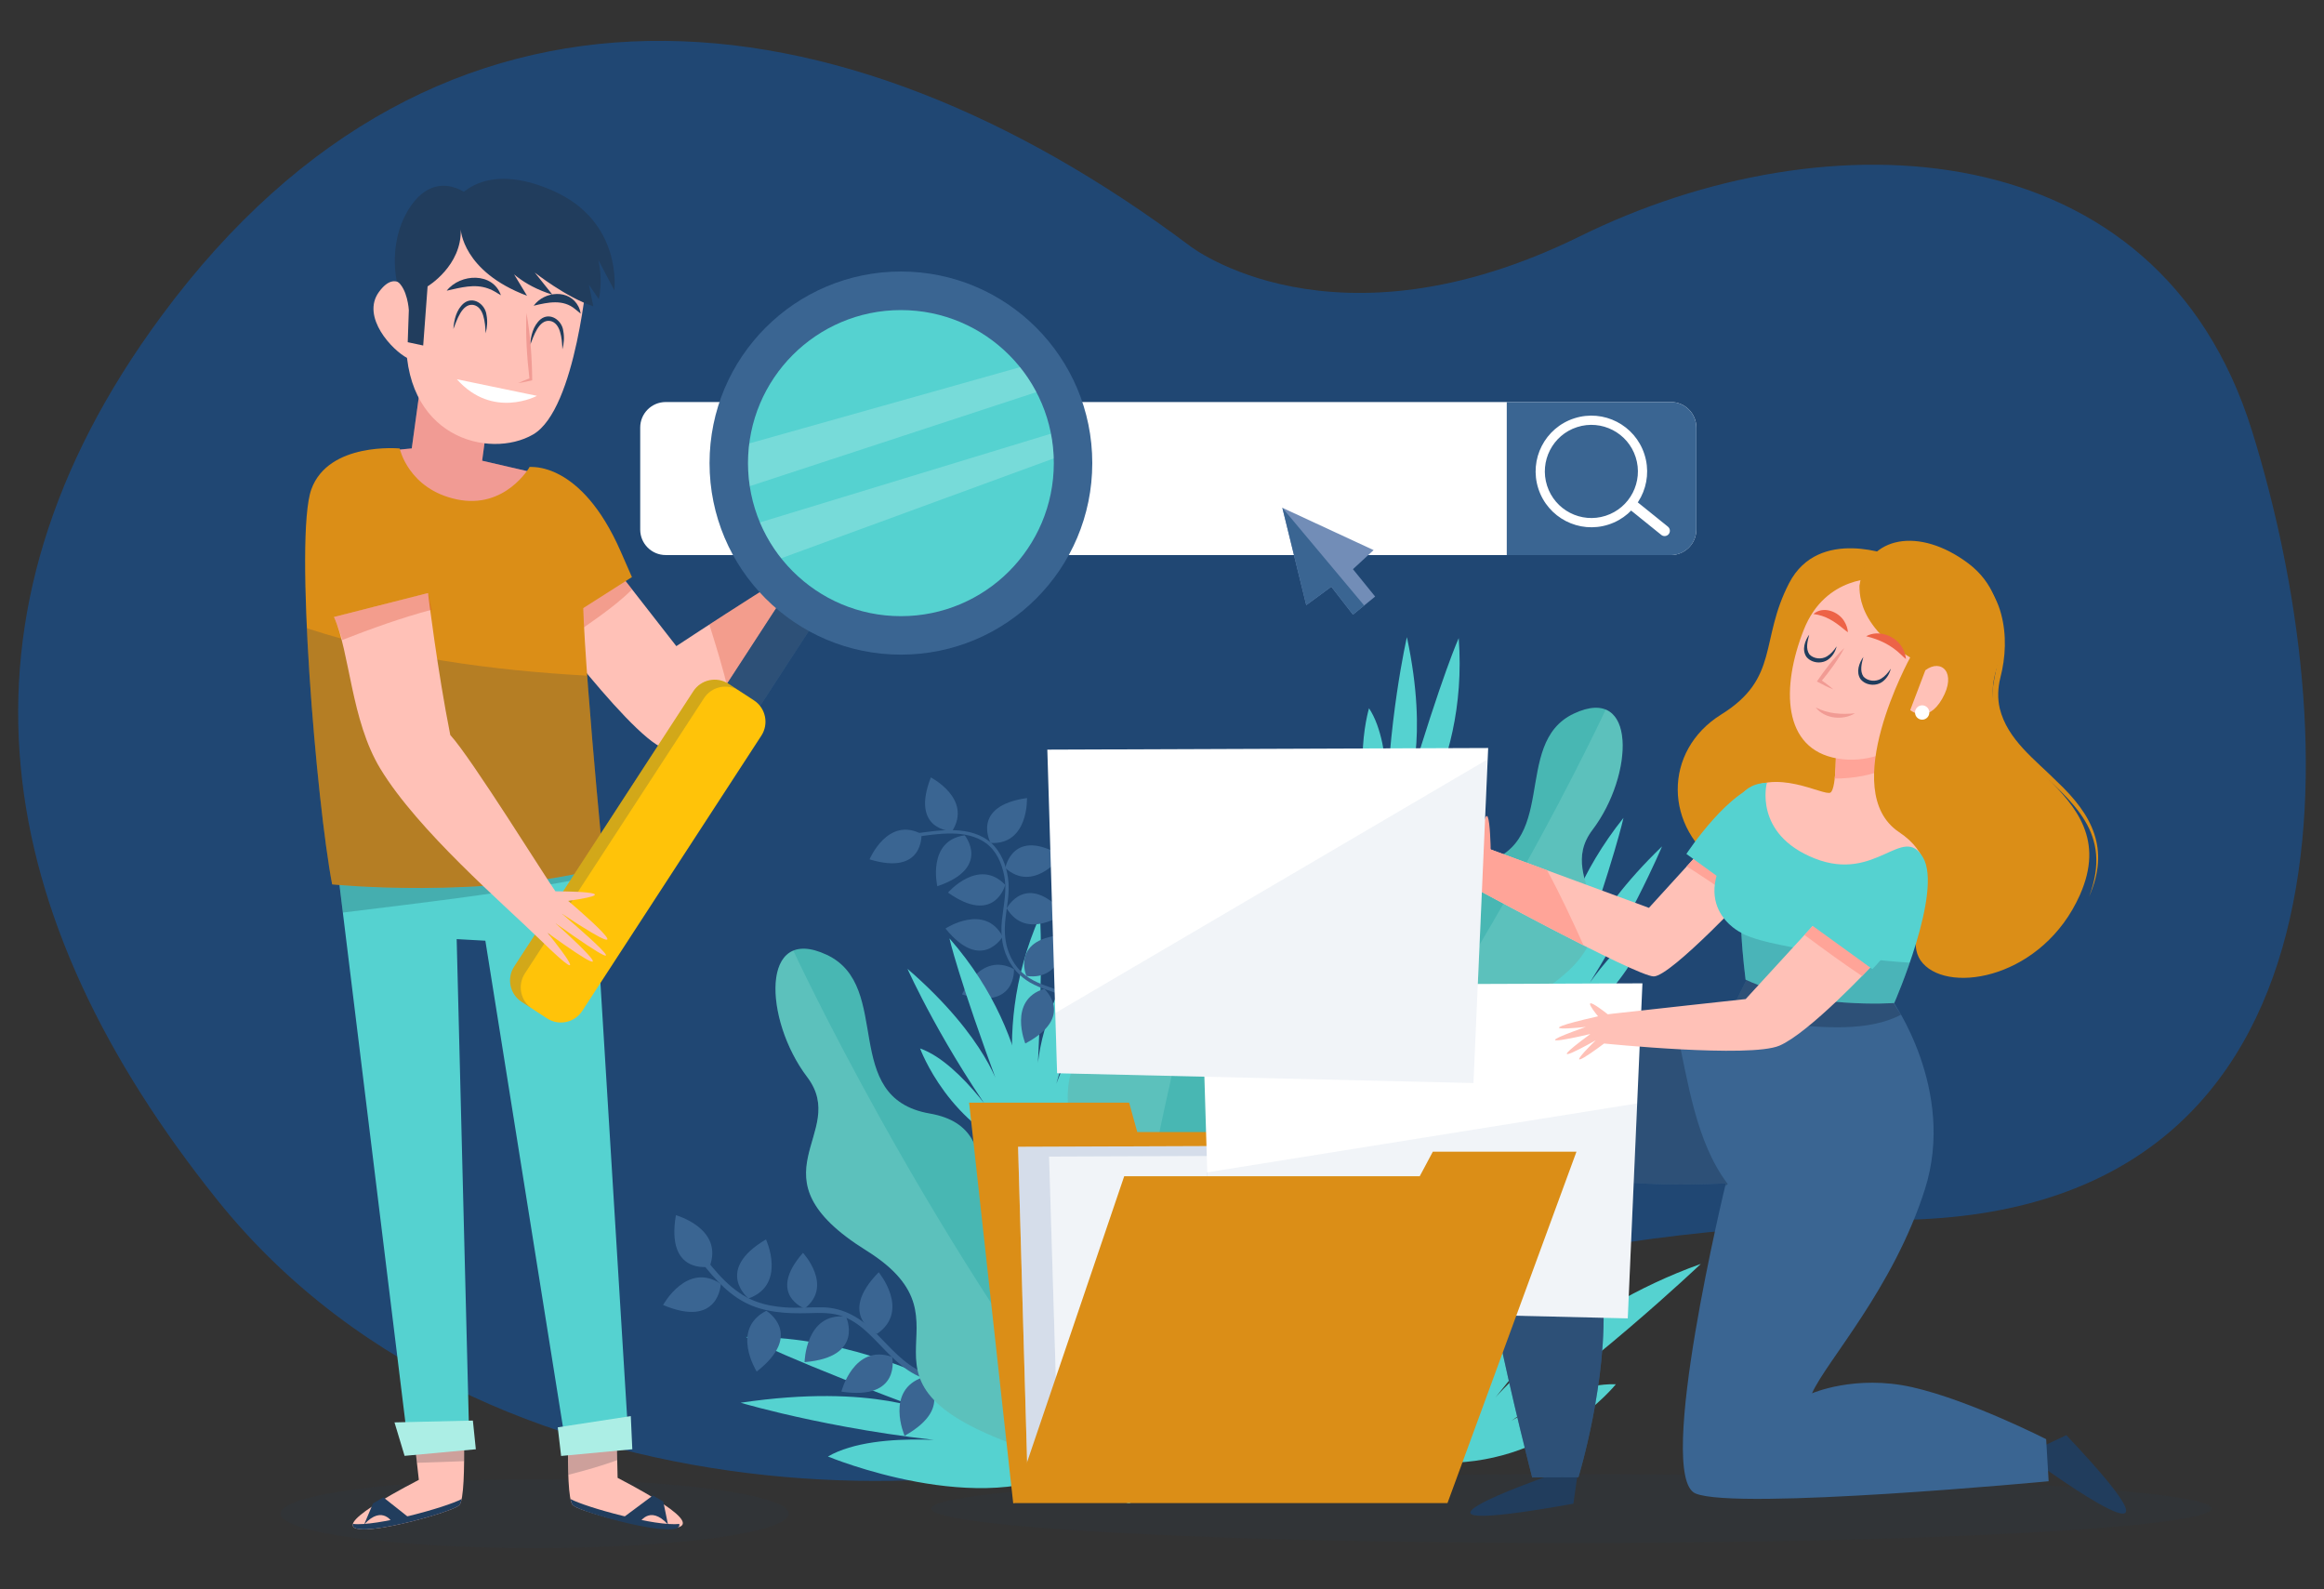 <?xml version="1.0" encoding="utf-8"?>
<!-- Generator: Adobe Illustrator 27.5.0, SVG Export Plug-In . SVG Version: 6.00 Build 0)  -->
<svg version="1.1" id="Livello_1" xmlns="http://www.w3.org/2000/svg" xmlns:xlink="http://www.w3.org/1999/xlink" x="0px" y="0px"
	 viewBox="0 0 1024 700" style="enable-background:new 0 0 1024 700;" xml:space="preserve">
<rect x="0" y="0" width="1024" height="700" fill="#333333" stroke="none"/>
<style type="text/css">
	.st0{opacity:0.7;fill:#19518F;enable-background:new    ;}
	.st1{fill:#FFFFFF;}
	.st2{fill:#3A6592;}
	.st3{fill:#728DB7;}
	.st4{fill:#55D2D0;}
	.st5{fill:#48B7B3;}
	.st6{opacity:0.2;fill:#ACEEE5;enable-background:new    ;}
	.st7{opacity:0.1;fill:#213D5D;enable-background:new    ;}
	.st8{fill:#213D5D;}
	.st9{opacity:0.5;fill:#213D5D;enable-background:new    ;}
	.st10{fill:#DB8E17;}
	.st11{fill:#FFC1B7;}
	.st12{fill:#FFA498;}
	.st13{fill:#F19B94;}
	.st14{fill:#ED6347;}
	.st15{opacity:0.2;fill:#213D5D;enable-background:new    ;}
	.st16{opacity:0.3;fill:#728DB7;enable-background:new    ;}
	.st17{opacity:0.1;fill:#728DB7;enable-background:new    ;}
	.st18{opacity:0.3;fill:#F19B94;enable-background:new    ;}
	.st19{opacity:0.2;fill:#091E30;enable-background:new    ;}
	.st20{fill:#ACEEE5;}
	.st21{opacity:0.3;fill:#D74C2E;enable-background:new    ;}
	.st22{fill:#FFC309;}
	.st23{opacity:0.2;fill:#FFFFFF;enable-background:new    ;}
</style>
<g>
	<path class="st0" d="M524.28,108.34c0,0,63.12,49.33,171.97-4.29c108.83-53.62,254.69-47.18,296.04,85.79
		s48.97,341.41-150.19,347.45c-180.03,5.46-238.41,34.61-305.88,81.78S220.4,684.1,95.8,528.69
		C-3.95,404.28-27.44,272.65,71.1,139.25C193.81-26.94,369.74-7.48,524.28,108.34z"/>
	<g>
		<g>
			<path class="st1" d="M747.44,233.29c0,6.2-5.03,11.23-11.23,11.23H293.32c-6.2,0-11.23-5.03-11.23-11.23v-44.95
				c0-6.2,5.03-11.23,11.23-11.23h442.89c6.2,0,11.23,5.03,11.23,11.23L747.44,233.29L747.44,233.29z"/>
			<path class="st2" d="M736.21,177.11h-72.3v67.43h72.3c6.2,0,11.23-5.03,11.23-11.23v-44.95
				C747.44,182.14,742.41,177.11,736.21,177.11z"/>
			<g>
				<path class="st1" d="M693.68,184.28c-12.92,4.15-20.03,18-15.87,30.93c4.15,12.93,17.99,20.04,30.9,15.89
					c12.92-4.15,20.03-18,15.87-30.93C720.43,187.23,706.59,180.13,693.68,184.28z M720.71,201.41
					c3.46,10.79-2.47,22.35-13.25,25.81c-10.78,3.47-22.33-2.47-25.79-13.26c-3.46-10.79,2.47-22.35,13.25-25.81
					C705.7,184.69,717.25,190.62,720.71,201.41z"/>
				<path class="st1" d="M734.92,232.02c1,0.81,1.15,2.28,0.34,3.28l0,0c-0.81,1-2.28,1.15-3.27,0.34l-13.48-10.87
					c-1-0.81-1.15-2.28-0.34-3.28l0,0c0.81-1,2.28-1.15,3.27-0.34L734.92,232.02z"/>
			</g>
		</g>
		<g>
			<polygon class="st3" points="575.56,266.58 565.02,223.69 605.24,242.34 596.14,250.74 605.91,262.8 596.14,270.76 586.6,258.47 
							"/>
			<polygon class="st2" points="575.56,266.58 565.02,223.69 601.08,266.73 596.14,270.76 586.6,258.47 			"/>
		</g>
	</g>
	<g>
		<path class="st4" d="M453.55,505c0,0-20-45.48,4.66-101.46c0,0,1.54,16.8-1.13,70.74c0,0-1.79-23.52,22.8-63.52
			c0,0-4.38,38.44-19.51,82.47c0,0,8.75-35.3,24.76-47.37C485.12,445.87,483.47,483.3,453.55,505z"/>
		<g>
			<g>
				<g>
					<path class="st2" d="M403.52,368.67c9.73-1.35,22.1-3.48,30.73,2.63c4.72,3.34,7.12,8.89,8.22,14.42
						c1.32,6.6-0.32,13.16-1.01,19.73c-0.69,6.68,0.19,13.26,3.79,19.04c2.91,4.71,7.1,8,12.17,10.12
						c4.89,2.06,10.15,3.22,14.77,5.92c5.23,3.05,9.24,7.82,11.48,13.43c4.89,12.23,2.76,26.49,0.28,39.02
						c-0.19,0.96,1.27,1.36,1.46,0.4c2.28-11.54,4.07-23.95,1.09-35.54c-1.43-5.56-4.12-10.63-8.27-14.62
						c-4.16-4.01-9.33-6.15-14.72-7.98c-5.48-1.87-10.81-3.91-14.72-8.42c-4.93-5.69-6.56-13.03-5.93-20.38
						c0.57-6.62,2.28-13.12,1.28-19.8c-0.84-5.6-3.11-11.44-7.41-15.28c-8.92-7.96-22.86-5.64-33.61-4.15
						C402.16,367.34,402.57,368.79,403.52,368.67L403.52,368.67z"/>
				</g>
			</g>
			<path class="st2" d="M406.02,367.41c0,0,1.24,18.53-22.88,11.17C383.14,378.57,391.11,359.52,406.02,367.41z"/>
			<path class="st2" d="M460.1,435.62c0,0,13.95,12.26-8.33,24.07C451.77,459.7,443.97,440.56,460.1,435.62z"/>
			<path class="st2" d="M446.77,426.91c0,0,1.24,18.53-22.88,11.17C423.9,438.09,431.86,419.03,446.77,426.91z"/>
			<path class="st2" d="M452.25,429.93c0,0-7.34-17.06,17.84-18.17C470.1,411.75,468.94,432.39,452.25,429.93z"/>
			<path class="st2" d="M441.81,412.59c0,0-9.34,16.05-25.21-3.55C416.6,409.04,433.86,397.71,441.81,412.59z"/>
			<path class="st2" d="M443.58,400.15c0,0,8.5-16.51,25.36,2.25C468.94,402.4,452.28,414.61,443.58,400.15z"/>
			<path class="st2" d="M442.96,382.38c0,0,3.26-18.29,24.89-5.33C467.85,377.04,455.53,393.62,442.96,382.38z"/>
			<path class="st2" d="M442.93,389.82c0,0-4.66,17.98-25.23,3.39C417.69,393.21,431.26,377.63,442.93,389.82z"/>
			<path class="st2" d="M436.5,371.37c0,0-8.96-16.27,16.01-19.81C452.5,351.54,453.33,372.19,436.5,371.37z"/>
			<path class="st2" d="M425.07,367.99c0,0,11.81,14.34-12.07,22.43C412.98,390.41,408.36,370.28,425.07,367.99z"/>
			<path class="st2" d="M419.52,366.18c0,0-18.56-0.2-9.37-23.7C410.15,342.5,428.54,351.91,419.52,366.18z"/>
		</g>
		<path class="st4" d="M473.3,645.79c0,0-66.77-57.74-144.59-56.82c0,0,18.89,10.2,83.34,34.01c0,0-26.62-13.86-85.71-5.03
			c0,0,47.15,14.08,106.25,18.34c0,0-45.66-7.39-67.79,5.34C364.78,641.63,432.94,670,473.3,645.79z"/>
		<path class="st4" d="M453.28,508.77c0,0,5.4-49.39-34.93-95.37c0,0,3.58,16.48,22.34,67.12c0,0-5.35-22.97-40.83-53.72
			c0,0,15.73,35.34,43.39,72.79c0,0-18.95-31.03-37.84-37.72C405.4,461.88,418.23,497.08,453.28,508.77z"/>
		<path class="st4" d="M613.23,378.29c0,0,34.04-36.17,29.51-97.17c0,0-7.06,15.32-22.57,67.06c0,0,9.55-21.57-0.26-67.5
			c0,0-8.72,37.68-9.18,84.25c0,0,3.56-36.19-7.51-52.92C603.24,311.99,592.3,347.82,613.23,378.29z"/>
		<path class="st4" d="M682.08,456.27c0,0-4.53-48.76,33.25-95.96c0,0-3.48,16.49-21.32,67.46c0,0,5.17-23,38.31-54.9
			c0,0-14.89,35.67-40.86,73.91c0,0,17.83-31.53,35.39-38.92C726.84,407.84,714.63,443.26,682.08,456.27z"/>
		<path class="st4" d="M632.08,644.28c0,0,11.04-63.44,80.74-100.44c0,0-10.74,18.56-53.89,71.79c0,0,32.75-38.24,90.49-58.84
			c0,0-50.86,48.42-100.84,81.07c0,0,36.2-29,63.41-28.05C711.98,609.8,682.29,646.92,632.08,644.28z"/>
		<g>
			<g>
				<g>
					<path class="st2" d="M306.62,552.77c6,7.98,12.6,16.29,21.6,21c8.57,4.48,18.45,4.98,27.94,4.72
						c5.43-0.15,10.59-0.39,15.75,1.63c4.15,1.63,7.72,4.4,10.92,7.44c6.63,6.3,12.28,13.73,20.54,18.03
						c6.43,3.36,13.88,4.72,21.09,4.29c8.4-0.5,16.4-3.26,24.18-6.28c1.4-0.54,0.8-2.82-0.63-2.28
						c-13.26,5.14-27.73,9.21-41.47,3.18c-8.52-3.74-14.31-10.98-20.75-17.37c-6.48-6.43-13.96-11.05-23.33-11.22
						c-5.54-0.11-11.02,0.43-16.58,0.03c-4.45-0.32-8.88-1.09-13.06-2.7c-10.35-3.97-17.71-13.08-24.16-21.69
						C307.75,550.37,305.7,551.54,306.62,552.77L306.62,552.77z"/>
				</g>
			</g>
			<path class="st2" d="M312.67,558c0,0-19.39,3.79-14.85-22.67C297.82,535.33,318.99,541.2,312.67,558z"/>
			<path class="st2" d="M386.48,587.58c0,0-18.1-7.93,0.69-27.11C387.16,560.47,401.23,577.36,386.48,587.58z"/>
			<path class="st2" d="M406.83,606.68c0,0,15.15,12.68-8.25,25.83C398.59,632.5,389.81,612.35,406.83,606.68z"/>
			<path class="st2" d="M393.11,597.77c0,0,4.15,19.33-22.38,15.28C370.72,613.07,376.19,591.77,393.11,597.77z"/>
			<path class="st2" d="M372.76,580.01c0,0,8.5,17.84-18.25,20.05C354.51,600.07,354.92,578.07,372.76,580.01z"/>
			<path class="st2" d="M354.51,576.45c0,0-16.74-6.28-0.7-24.53C353.81,551.92,367.35,566.49,354.51,576.45z"/>
			<path class="st2" d="M337.65,577.44c0,0,16.9,10.24-4.23,26.78C333.42,604.21,321.68,585.62,337.65,577.44z"/>
			<path class="st2" d="M317.61,565.58c0,0-0.71,19.76-25.44,9.32C292.17,574.91,302.7,555.6,317.61,565.58z"/>
			<path class="st2" d="M329.82,572c0,0-15.42-12.35,7.69-26C337.52,546,346.72,565.96,329.82,572z"/>
		</g>
		<g>
			<path class="st5" d="M488.11,636.95c0,0,17.44-79.52-23.26-86.3c-49.2-8.2-15.34-53.18-55.23-60.12
				c-39.9-6.95-15.79-55.98-45.28-69.88s-27.76,28.65-8.68,53.81c19.08,25.17-26.88,43.4,26.02,76.39s-18.22,57.29,71.13,87.66
				C542.15,668.92,488.11,636.95,488.11,636.95z"/>
			<path class="st6" d="M490.36,649.93c-1.04-1.39-2.1-2.81-3.22-4.25c-81.27-105.55-137.42-226.55-137.58-226.9
				c-13.17,5.42-8.88,35.92,6.1,55.7c19.08,25.17-26.88,43.4,26.02,76.39c52.91,32.99-18.22,57.29,71.13,87.66
				C470.38,644.51,482.39,648.07,490.36,649.93z"/>
		</g>
		<g>
			<path class="st5" d="M495.11,641.27c0,0,66.34-47.11,40.79-79.52c-30.9-39.19,24.39-49.67-0.47-81.66
				c-24.86-31.99,25.93-52.06,13.45-82.19c-12.49-30.13-39.8,2.52-42.58,33.99c-2.79,31.48-49.07,14.03-32.07,74.04
				c16.99,60.02-51.98,30.14-6.28,112.75S495.11,641.27,495.11,641.27z"/>
			<path class="st6" d="M488.06,652.38c0.16-1.73,0.32-3.49,0.47-5.31c10.78-132.81,50.55-260.15,50.67-260.51
				c-13.38-4.84-30.71,20.59-32.91,45.33c-2.79,31.48-49.07,14.03-32.07,74.04c16.99,60.02-51.98,30.14-6.28,112.75
				C476.92,634.92,483.41,645.64,488.06,652.38z"/>
		</g>
		<g>
			<path class="st5" d="M575.76,520.05c0,0-16.59-75.61,22.11-82.07c46.78-7.81,14.58-50.56,52.52-57.17
				c37.94-6.61,15.01-53.23,43.06-66.44c28.04-13.2,26.39,27.24,8.25,51.17c-18.14,23.94,25.56,41.27-24.74,72.64
				c-50.31,31.37,17.32,54.47-67.62,83.36C524.38,550.44,575.76,520.05,575.76,520.05z"/>
			<path class="st6" d="M573.62,532.39c1-1.32,2.01-2.67,3.06-4.05c77.29-100.36,130.66-215.43,130.83-215.75
				c12.52,5.15,8.45,34.15-5.81,52.96c-18.14,23.94,25.56,41.27-24.74,72.64c-50.31,31.37,17.32,54.47-67.62,83.36
				C592.62,527.22,581.21,530.61,573.62,532.39z"/>
		</g>
	</g>
	<g>
		<g>
			<ellipse class="st7" cx="692.41" cy="664.57" rx="282.08" ry="15.17"/>
		</g>
		<g>
			<g>
				<g>
					<path class="st8" d="M680.51,650.8c0,0-81.37,28.5,12.76,11.63l2.37-16.79L680.51,650.8z"/>
					<path class="st8" d="M898.22,644.91c0,0,77.99,56.83,12.25-12.68l-15.34,7.23L898.22,644.91z"/>
				</g>
				<g>
					<path class="st2" d="M833.62,440.49c0,0,28.46,39.57,14.53,83.43c-13.95,43.86-43.69,76.01-49.73,89.88
						c0,0,19.03-8.36,44.13-2.7c25.11,5.66,59.03,22.9,59.03,22.9l1.09,18.54c0,0-137.55,12.96-155.58,5.39
						c-18.03-7.57,13.35-136.64,13.35-136.64s-44.32,2.9-69.38-4.88c0,0,12.8,17.95,15.23,54.57c2.43,36.62-10.81,79.8-10.81,79.8
						l-20.36,0.09c0,0-34.69-132.45-27.3-168.09c7.38-35.62,110.4-28.34,110.4-28.34l11.7-23.55L833.62,440.49z"/>
					<path class="st9" d="M787.58,451.16c15.13,1.5,35.55,3.49,50.01-4.13c-1.51-2.5-4.66-7.09-4.66-7.09l-63.01-9.02l-7.86,15.81
						C770.43,448.79,778.93,450.31,787.58,451.16z"/>
					<path class="st9" d="M760.44,521.3c0,0-0.08,0.43-0.2,1.23c0.3-0.35,0.65-0.66,1.06-0.9c-14.1-18.57-17.51-45.15-22.52-67.76
						c-30.23-0.13-85.61,3.17-90.95,28.94c-7.38,35.62,27.3,168.09,27.3,168.09l20.36-0.09c0,0,13.22-43.18,10.81-79.8
						c-2.43-36.62-15.23-54.57-15.23-54.57C716.12,524.19,760.44,521.3,760.44,521.3z"/>
				</g>
			</g>
			<g>
				<g>
					<g>
						<path class="st10" d="M834.42,245.16c0,0-32.99-13.53-46.09,11.71c-13.1,25.23-4.1,41.82-29.89,57.86
							c-25.79,16.04-25.5,50.13,0.3,67.14c25.79,16.99,72.61-8.55,72.61-8.55L834.42,245.16z"/>
					</g>
					<g>
						<path class="st11" d="M808.91,328.05c0,0,0.47,19.21-2.34,21.08c-2.8,1.87-24.8-11.71-38.84,0.47s23.39,60.41,34.16,60.88
							c10.77,0.47,51.94-12.18,51.48-25.76c-0.47-13.58-22.94-27.63-21.06-55.73C834.18,300.89,808.91,328.05,808.91,328.05z"/>
						<path class="st12" d="M808.42,342.99c8.36-0.07,16.49-1.39,24-4.96c-0.26-2.89-0.31-5.89-0.11-9.05
							c1.87-28.09-23.39-0.93-23.39-0.93S809.13,336.74,808.42,342.99z"/>
						<path class="st11" d="M827.52,254.87c0,0-23.17-1.74-32.76,22.62c-9.95,25.27-9.47,52.5,14.86,56.66
							c24.34,4.15,47.14-17.53,48.55-36C859.57,279.69,856.07,257.18,827.52,254.87z"/>
					</g>
					<g>
						<g>
							<path class="st10" d="M819.56,256.62c0,0-3.85,17.56,22.11,33.02c0,0-32.29,58.65-4.92,76.93
								c27.37,18.26-1.77,44.13,10.51,57.82c12.29,13.7,53.03,6.11,69.16-30.08c21.76-48.82-49.48-57.6-36.86-99.05
								c0,0,10.17-30.21-12.29-47.07C845.54,231.88,823.08,236.26,819.56,256.62z"/>
							<g>
								<path class="st10" d="M920.51,394.96c10.57-28.21-7.06-41.5-25.87-58.76c-6.83-6.55-13.64-14.03-15.9-23.56
									c-2.7-9.62,2.2-18.61,2.17-28.16c0.28-9.09-1.81-18.52-7.45-25.77c-8.15-10.14-23.08-17.83-36.24-16.31
									c-9.68,1-16.79,8.67-18.14,18.21c0.77-9.83,8.03-18.05,17.95-19.46c9.57-1.48,19.19,1.92,27.3,6.81
									c8.4,4.73,14.85,12.93,17.34,22.29c2.56,9.33,2.09,19.27-0.31,28.47c-1.08,4.37-1.25,9-0.23,13.37
									c3.4,13.81,15.55,22.5,25.24,32.23C921.95,358.96,929.77,373.99,920.51,394.96L920.51,394.96z"/>
							</g>
						</g>
						<path class="st11" d="M848.35,295.26l-6.67,17.56c0,0,7.51,6.45,14.04-4.92C862.39,296.32,855.37,289.99,848.35,295.26z"/>
					</g>
				</g>
				<g>
					<path class="st1" d="M850.1,313.88c0,1.74-1.41,3.16-3.15,3.16c-1.74,0-3.15-1.42-3.15-3.16c0-1.74,1.41-3.16,3.15-3.16
						C848.68,310.72,850.1,312.14,850.1,313.88z"/>
					<g>
						<g>
							<path class="st13" d="M812.66,285.43c-2.87,5.42-6.5,10.29-10.39,14.98l-0.2-1.12c1.95,1.38,3.88,2.78,5.69,4.4
								c-2.25-0.88-4.38-1.97-6.48-3.1l-0.71-0.38C804.16,294.94,808.01,289.86,812.66,285.43L812.66,285.43z"/>
						</g>
						<g>
							<path class="st8" d="M797.18,279.58c-0.75,2.89-1.67,6.19,0.08,8.69c1.89,2.02,5.34,2.33,7.71,0.9
								c1.68-1,3.11-2.62,4.29-4.42c-0.5,2.12-1.64,4.15-3.49,5.61c-2.86,2.28-7.55,1.87-9.86-1.04
								C793.85,286.21,795.28,282.21,797.18,279.58L797.18,279.58z"/>
						</g>
						<g>
							<path class="st8" d="M821.03,289.41c-0.75,2.89-1.67,6.19,0.08,8.69c1.89,2.02,5.34,2.33,7.71,0.9
								c1.68-1,3.11-2.62,4.29-4.42c-0.5,2.12-1.64,4.15-3.49,5.61c-2.86,2.28-7.55,1.87-9.86-1.04
								C817.71,296.05,819.14,292.04,821.03,289.41L821.03,289.41z"/>
						</g>
						<g>
							<path class="st13" d="M800.03,311.65c5.53,2.83,11.32,3.17,17.32,2.58C812,317.46,804.01,316.71,800.03,311.65L800.03,311.65
								z"/>
						</g>
						<g>
							<path class="st14" d="M822.26,280.28c5.31-2.93,12.53-0.39,15.66,4.61c1.09,1.62,1.71,3.53,1.89,5.46
								c-0.81-0.61-1.4-1.28-2.08-1.87C833.35,284.21,828.23,281.74,822.26,280.28L822.26,280.28z"/>
						</g>
						<g>
							<path class="st14" d="M799.05,270.5c4.16-3.7,11.02-1.17,13.6,3.25c0.89,1.46,1.46,3.08,1.58,4.77
								c-0.75-0.47-1.36-0.98-1.95-1.48C808.29,273.73,804.36,271.14,799.05,270.5L799.05,270.5z"/>
						</g>
					</g>
				</g>
			</g>
			<g>
				<g>
					<g>
						<path class="st11" d="M748.31,376.05l-21.76,23.89l-80.02-29.51l-2.8,17.56c0,0,77.22,42.15,84.94,42.15
							s44.93-40.04,44.93-40.04L748.31,376.05z"/>
						<path class="st12" d="M681.65,383.37l-35.11-12.95l-2.8,17.56c0,0,29.62,16.17,54.01,28.48
							C692.68,405.28,687.55,394.14,681.65,383.37z"/>
						<path class="st12" d="M767.5,396.52c3.69-3.84,6.09-6.42,6.09-6.42l-25.27-14.05l-5.13,5.64
							C751.3,386.62,758.84,392.59,767.5,396.52z"/>
						<path class="st12" d="M656.88,376.94c0,0-0.3-35.44-4.76-5.35C647.64,401.66,656.88,376.94,656.88,376.94z"/>
					</g>
					<path class="st4" d="M761.37,389.43l-18.31-13.24c0,0,19.72-30.17,35.44-31.28C778.5,344.91,762.77,376.19,761.37,389.43z"/>
				</g>
				<g>
					<path class="st4" d="M778.5,344.91c0,0-6.08,22.48,21.06,33.25c27.14,10.78,38.84-15.46,47.73-0.47s-12.64,64.16-12.64,64.16
						s-37.44,2.81-65.51-10.3c0,0-1.4-10.78-1.87-20.61c0,0-26.67-12.41,0-44.02l0.47-17.33
						C767.74,349.59,771.02,344.91,778.5,344.91z"/>
					<path class="st15" d="M822.66,422.32c-12.87-1.62-25.81-3.49-38.5-6.12c-5.55-1.15-11.56-2.54-16.87-5.08
						c0.47,9.79,1.86,20.43,1.86,20.43c28.07,13.11,65.51,10.3,65.51,10.3s3.33-7.62,6.83-17.76
						C835.19,423.69,828.91,423.12,822.66,422.32z"/>
				</g>
			</g>
			<g>
				<g>
					<g>
						<polygon class="st10" points="484.56,652.07 446.43,662.15 427.01,485.75 497.51,485.75 501.11,498.71 587.43,498.71 
							596.07,646.31 						"/>
						<polygon class="st1" points="452.9,655.67 448.59,505.2 642.83,504.47 602.54,651.36 						"/>
						<polygon class="st16" points="452.9,655.67 448.59,505.2 642.83,504.47 602.54,651.36 						"/>
						<polygon class="st1" points="466.58,652.07 462.25,509.52 656.5,508.8 616.22,655.67 						"/>
						<polygon class="st17" points="466.58,652.07 462.25,509.52 656.5,508.8 616.22,655.67 						"/>
					</g>
					<g>
						<polygon class="st1" points="533.77,576.47 529.45,433.91 723.69,433.19 717.22,580.78 						"/>
						<polygon class="st17" points="531.66,516.5 533.77,576.47 717.22,580.78 721.37,486.09 						"/>
					</g>
					<g>
						<polygon class="st1" points="465.78,472.79 461.47,330.24 655.72,329.52 649.24,477.12 						"/>
						<polygon class="st17" points="464.99,446.28 465.78,472.79 649.24,477.12 655.49,334.5 						"/>
					</g>
					<polygon class="st10" points="446.43,662.15 637.79,662.15 694.62,507.36 631.33,507.36 625.57,518.16 495.35,518.16 					"/>
				</g>
				<g>
					<path class="st11" d="M805.54,400.48l-36.36,39.64c0,0-47.56,5.18-58.31,6.41c-0.96,0.11-1.75,0.2-2.45,0.3
						c-12.33-9.59-7.12-2.58-4.29,0.89c-35.25,8.02-5.39,4.67-5.39,4.67c-31.66,11.18,2.01,3.12,2.01,3.12
						c-24.67,18.17,2.33,2.79,2.33,2.79c-18.33,18.09,3.72,1.4,3.72,1.4s64.25,6.53,77.29,0.93c13.03-5.6,40.04-34.49,40.04-34.49
						C813.42,419.61,805.54,400.48,805.54,400.48z"/>
					<path class="st12" d="M820.44,429.98c2.3-2.36,3.69-3.86,3.69-3.86c-10.71-6.53-18.58-25.65-18.58-25.65l-10.46,11.4
						C803.43,418.08,811.82,424.19,820.44,429.98z"/>
					<path class="st4" d="M796.57,406.34l28.45,20.58c0,0,9.58-9.87,16.33-20.01c6.75-10.14-28.17-21.15-28.17-21.15L796.57,406.34z
						"/>
				</g>
			</g>
		</g>
	</g>
	<g>
		<g>
			<ellipse class="st7" cx="235.56" cy="666.83" rx="111.96" ry="15.17"/>
		</g>
		<g>
			<g>
				<g>
					<path class="st13" d="M185.76,165.99l-4.33,31.56l-22.11,2.05c0,0,25.69,19.08,47.8,22.39c22.13,3.3,31.53-12.97,31.53-12.97
						l-26.21-6.06l4.07-30.28L185.76,165.99z"/>
					<path class="st18" d="M185.76,165.99l-4.33,31.56l-22.11,2.05c0,0,25.69,19.08,47.8,22.39c22.13,3.3,31.53-12.97,31.53-12.97
						l-26.21-6.06l4.07-30.28L185.76,165.99z"/>
				</g>
				<g>
					<path class="st11" d="M180.13,129.32c0,0-5.11-11.69-13.14-0.73c-8.03,10.96,5.84,25.81,12.65,29.23
						C186.46,161.23,180.13,129.32,180.13,129.32z"/>
					<path class="st11" d="M259.05,118.37c0,0-5.03,61.96-24.16,73.03c-19.12,11.09-58.41,1.54-55.86-45.84
						c3.02-56.42,32.21-61.96,43.78-61.96C234.39,83.63,260.56,98.73,259.05,118.37z"/>
					<path class="st8" d="M214.7,101.31c0,0,2.2,20.22,28.72,28.5l-7.79-9.74c0,0,13.87,10.96,25.79,14.86l-1.94-9.49l4.38,6.34
						c0,0,1.94-7.8-0.24-17.29l7.06,13.39c0,0,3.89-30.2-27.02-43.85s-42.34,3.65-42.34,3.65l6.58-0.73c0,0-14.61-13.64-26.78,3.65
						c-7.09,10.07-8.26,23.22-6.33,33.12c4.86,3.41,5.35,12.91,5.35,12.91l-0.49,14.12l6.82,1.46l1.94-26.06
						c0,0,15.09-9.01,14.61-25.09c0,0,0.73,18.52,29.2,29.23L214.7,101.31z"/>
				</g>
			</g>
			<g>
				<g>
					<path class="st8" d="M199.77,144.93c0.27-4.03,1.31-8.5,4.55-11.3c4.16-3.36,9.49,0.36,10.04,5.1
						c0.53,2.75,0.31,5.52-0.39,8.12c-0.08-2.67-0.31-5.34-1.04-7.75c-0.66-2.27-2.05-4.42-4.47-4.79
						C203.54,133.68,201.29,141.08,199.77,144.93L199.77,144.93z"/>
				</g>
				<g>
					<path class="st8" d="M233.6,151.99c0.27-4.03,1.31-8.5,4.55-11.3c4.16-3.36,9.49,0.36,10.04,5.1c0.53,2.75,0.31,5.52-0.39,8.12
						c-0.08-2.67-0.31-5.34-1.04-7.75c-0.66-2.27-2.05-4.42-4.47-4.79C237.36,140.75,235.11,148.15,233.6,151.99L233.6,151.99z"/>
				</g>
				<g>
					<path class="st13" d="M231.97,137.85c1.75,9.82,2.43,19.74,2.53,29.7c-2.05,0.47-4.11,0.9-6.19,1.23
						c1.78-0.82,3.6-1.56,5.43-2.27l-0.42,0.61C232.18,157.39,231.54,147.64,231.97,137.85L231.97,137.85z"/>
				</g>
				<path class="st1" d="M201.3,167.07l35.29,7.31C236.6,174.38,217.12,184.85,201.3,167.07z"/>
				<g>
					<path class="st8" d="M196.83,128.05c6.01-7.61,20.35-8.24,23.88,2.02c-2.06-1.19-3.75-2.41-5.67-2.99
						C209.02,124.91,202.95,126.72,196.83,128.05L196.83,128.05z"/>
				</g>
				<g>
					<path class="st8" d="M235.14,134.68c4.76-6.47,15.79-7.46,19.76,0.4c0.49,0.97,0.78,2.04,0.98,3.06
						c-0.93-0.62-1.59-1.36-2.4-1.92C248.16,131.7,241.45,133.15,235.14,134.68L235.14,134.68z"/>
				</g>
			</g>
		</g>
		<g>
			<g>
				<g>
					<g>
						<path class="st11" d="M203.61,608.44c0,0,2.67,49.97-1.15,54.54c-3.81,4.57-91.1,27.08-17.91-11.06l-7.24-64.47l22.87,27.46"
							/>
						<g>
							<path class="st8" d="M155.51,671.32c-2.2,7.66,44.2-5.02,46.96-8.33c0.38-0.46,0.69-1.38,0.96-2.63
								C196.57,664.09,165.52,672.6,155.51,671.32z"/>
						</g>
						<path class="st8" d="M164.35,662.32l4.57-2.67l10.96,8.67l-6.67,2.86c0,0-4.47-8.67-12.76,0.38L164.35,662.32z"/>
					</g>
					<path class="st19" d="M204.5,643.7c0.15-15.75-0.89-35.25-0.89-35.25l-3.44,6.49l-22.87-27.46l6.4,56.94
						C190.63,644.14,197.57,643.9,204.5,643.7z"/>
				</g>
				<g>
					<g>
						<path class="st11" d="M251.16,608.44c0,0-2.67,49.97,1.15,54.54c3.81,4.57,93.01,26.2,19.82-11.94l-1.79-77.31l-15.74,41.19"
							/>
						<g>
							<path class="st8" d="M299.27,671.32c2.2,7.66-44.2-5.02-46.96-8.33c-0.38-0.46-0.69-1.38-0.96-2.63
								C258.2,664.09,289.25,672.6,299.27,671.32z"/>
						</g>
						<path class="st8" d="M292.25,661.47l-4.57-2.67l-12.79,9.52l6.67,2.86c0,0,4.47-8.67,12.76,0.38L292.25,661.47z"/>
					</g>
					<path class="st19" d="M271.96,643.25l-1.62-69.51l-15.74,41.18l-3.44-6.49c0,0-1.33,25.05-0.77,41.28
						C257.69,647.85,264.91,645.81,271.96,643.25z"/>
				</g>
			</g>
			<g>
				<polygon class="st4" points="149.4,388.42 179.93,637.29 206.84,637.1 201.22,413.71 213.86,414.41 248.95,634.28 
					276.79,631.95 260.42,365.71 				"/>
				<path class="st19" d="M258.75,386.72l-1.78-24.25l-107.55,25.96l1.67,13.58C187.07,397.58,223.09,393.35,258.75,386.72z"/>
				<polygon class="st20" points="173.82,626.61 208.36,625.8 209.66,638.45 178.27,641.35 				"/>
				<polygon class="st20" points="277.94,623.84 245.76,628.78 247.24,641.4 278.61,638.45 				"/>
			</g>
		</g>
		<g>
			<g>
				<path class="st11" d="M269.83,248.52l28.17,36.12c0,0,67.04-44.22,71.28-43.7c4.23,0.53-62.72,85.97-74.09,89.03
					s-62.69-66.56-62.69-66.56L269.83,248.52z"/>
				<path class="st21" d="M278.52,259.65l-8.68-11.13l-37.33,14.89c0,0,6.43,8.73,15.24,19.87
					C258.02,275.43,269.32,268.8,278.52,259.65z"/>
				<path class="st21" d="M321.02,304.91c22.79-26.23,51.05-63.62,48.24-63.97c-2.96-0.38-36.75,21.21-56.72,34.18
					C315.63,284.97,318.71,294.85,321.02,304.91z"/>
			</g>
			<g>
				<path class="st10" d="M176.11,197.57c0,0-31.28-2.99-38.91,17.94c-7.63,20.92,2.29,138.23,9.15,174.09
					c0,0,66.37,6.73,119.76-7.47c0,0-10.67-107.6-9.15-127.02c1.52-19.42,6.86-45.57-23.65-49.31c0,0-10.67,18.68-32.03,14.2
					C179.93,215.49,176.11,197.57,176.11,197.57z"/>
				<path class="st15" d="M135.21,276.75c1.91,41.5,7.07,91.54,11.14,112.83c0,0,66.37,6.73,119.76-7.47c0,0-4.66-46.97-7.38-84.45
					C216.31,295.29,174.3,289.55,135.21,276.75z"/>
				<path class="st10" d="M233.32,205.78c0,0,22.57-3.1,40.2,37.22c4.92,11.23,4.92,11.23,4.92,11.23l-30.89,19.66L233.32,205.78z"
					/>
			</g>
			<g>
				<g>
					
						<rect x="283.4" y="295.02" transform="matrix(0.545 -0.838 0.838 0.545 -104.901 414.145)" class="st2" width="92" height="17.55"/>
					
						<rect x="283.4" y="295.02" transform="matrix(0.545 -0.838 0.838 0.545 -104.901 414.145)" class="st9" width="92" height="17.55"/>
					<ellipse class="st2" cx="396.96" cy="204" rx="84.32" ry="84.39"/>
					<ellipse class="st4" cx="396.96" cy="204.02" rx="67.37" ry="67.42"/>
					<path class="st22" d="M226.57,425.79c-3.38,5.21-1.91,12.17,3.27,15.55l11.17,7.28c5.2,3.39,12.16,1.92,15.54-3.28
						l78.92-121.26c3.38-5.21,1.91-12.17-3.27-15.55l-11.17-7.28c-5.2-3.39-12.16-1.92-15.54,3.28L226.57,425.79z"/>
					<path class="st15" d="M321.02,301.25l4.7,3.06c-5.2-3.39-12.16-1.92-15.54,3.28l-78.92,121.26
						c-3.38,5.21-1.91,12.17,3.27,15.55l-4.7-3.06c-5.2-3.39-6.67-10.36-3.27-15.55l78.92-121.26
						C308.87,299.34,315.82,297.87,321.02,301.25z"/>
					<g>
						<path class="st23" d="M456.65,172.74l-126.27,41.42c-0.94-6.19-1.05-12.53-0.24-18.81l119.33-33.6
							C452.23,165.18,454.63,168.88,456.65,172.74z"/>
						<path class="st23" d="M463.06,191.06c0.7,3.59,1.11,7.23,1.23,10.88L344.2,245.93c-3.85-4.86-6.99-10.18-9.35-15.79
							L463.06,191.06z"/>
					</g>
				</g>
				<g>
					<path class="st11" d="M147.17,271.8l41.41-10.53c0,0,4.22,34.42,9.82,62.53c9.12,9.83,42.54,63.68,46.33,68.85
						c0,0,35.09,0,5.62,4.22c0,0,40.71,34.42-2.8,5.62c0,0,45.63,38.64-2.8,4.22c0,0,39.31,35.12-3.5,4.22c0,0,24.57,30.21-3.5,2.81
						c-15.77-15.39-53.62-47.8-70.2-75.16C154.61,317.18,154.24,287.51,147.17,271.8z"/>
					<path class="st21" d="M190.21,268.6c-1.01-4.56-1.63-7.34-1.63-7.34l-41.41,10.53c1.25,2.79,2.47,6.24,3.67,10.13
						C163.76,276.88,176.8,272.19,190.21,268.6z"/>
				</g>
			</g>
		</g>
	</g>
</g>
</svg>

